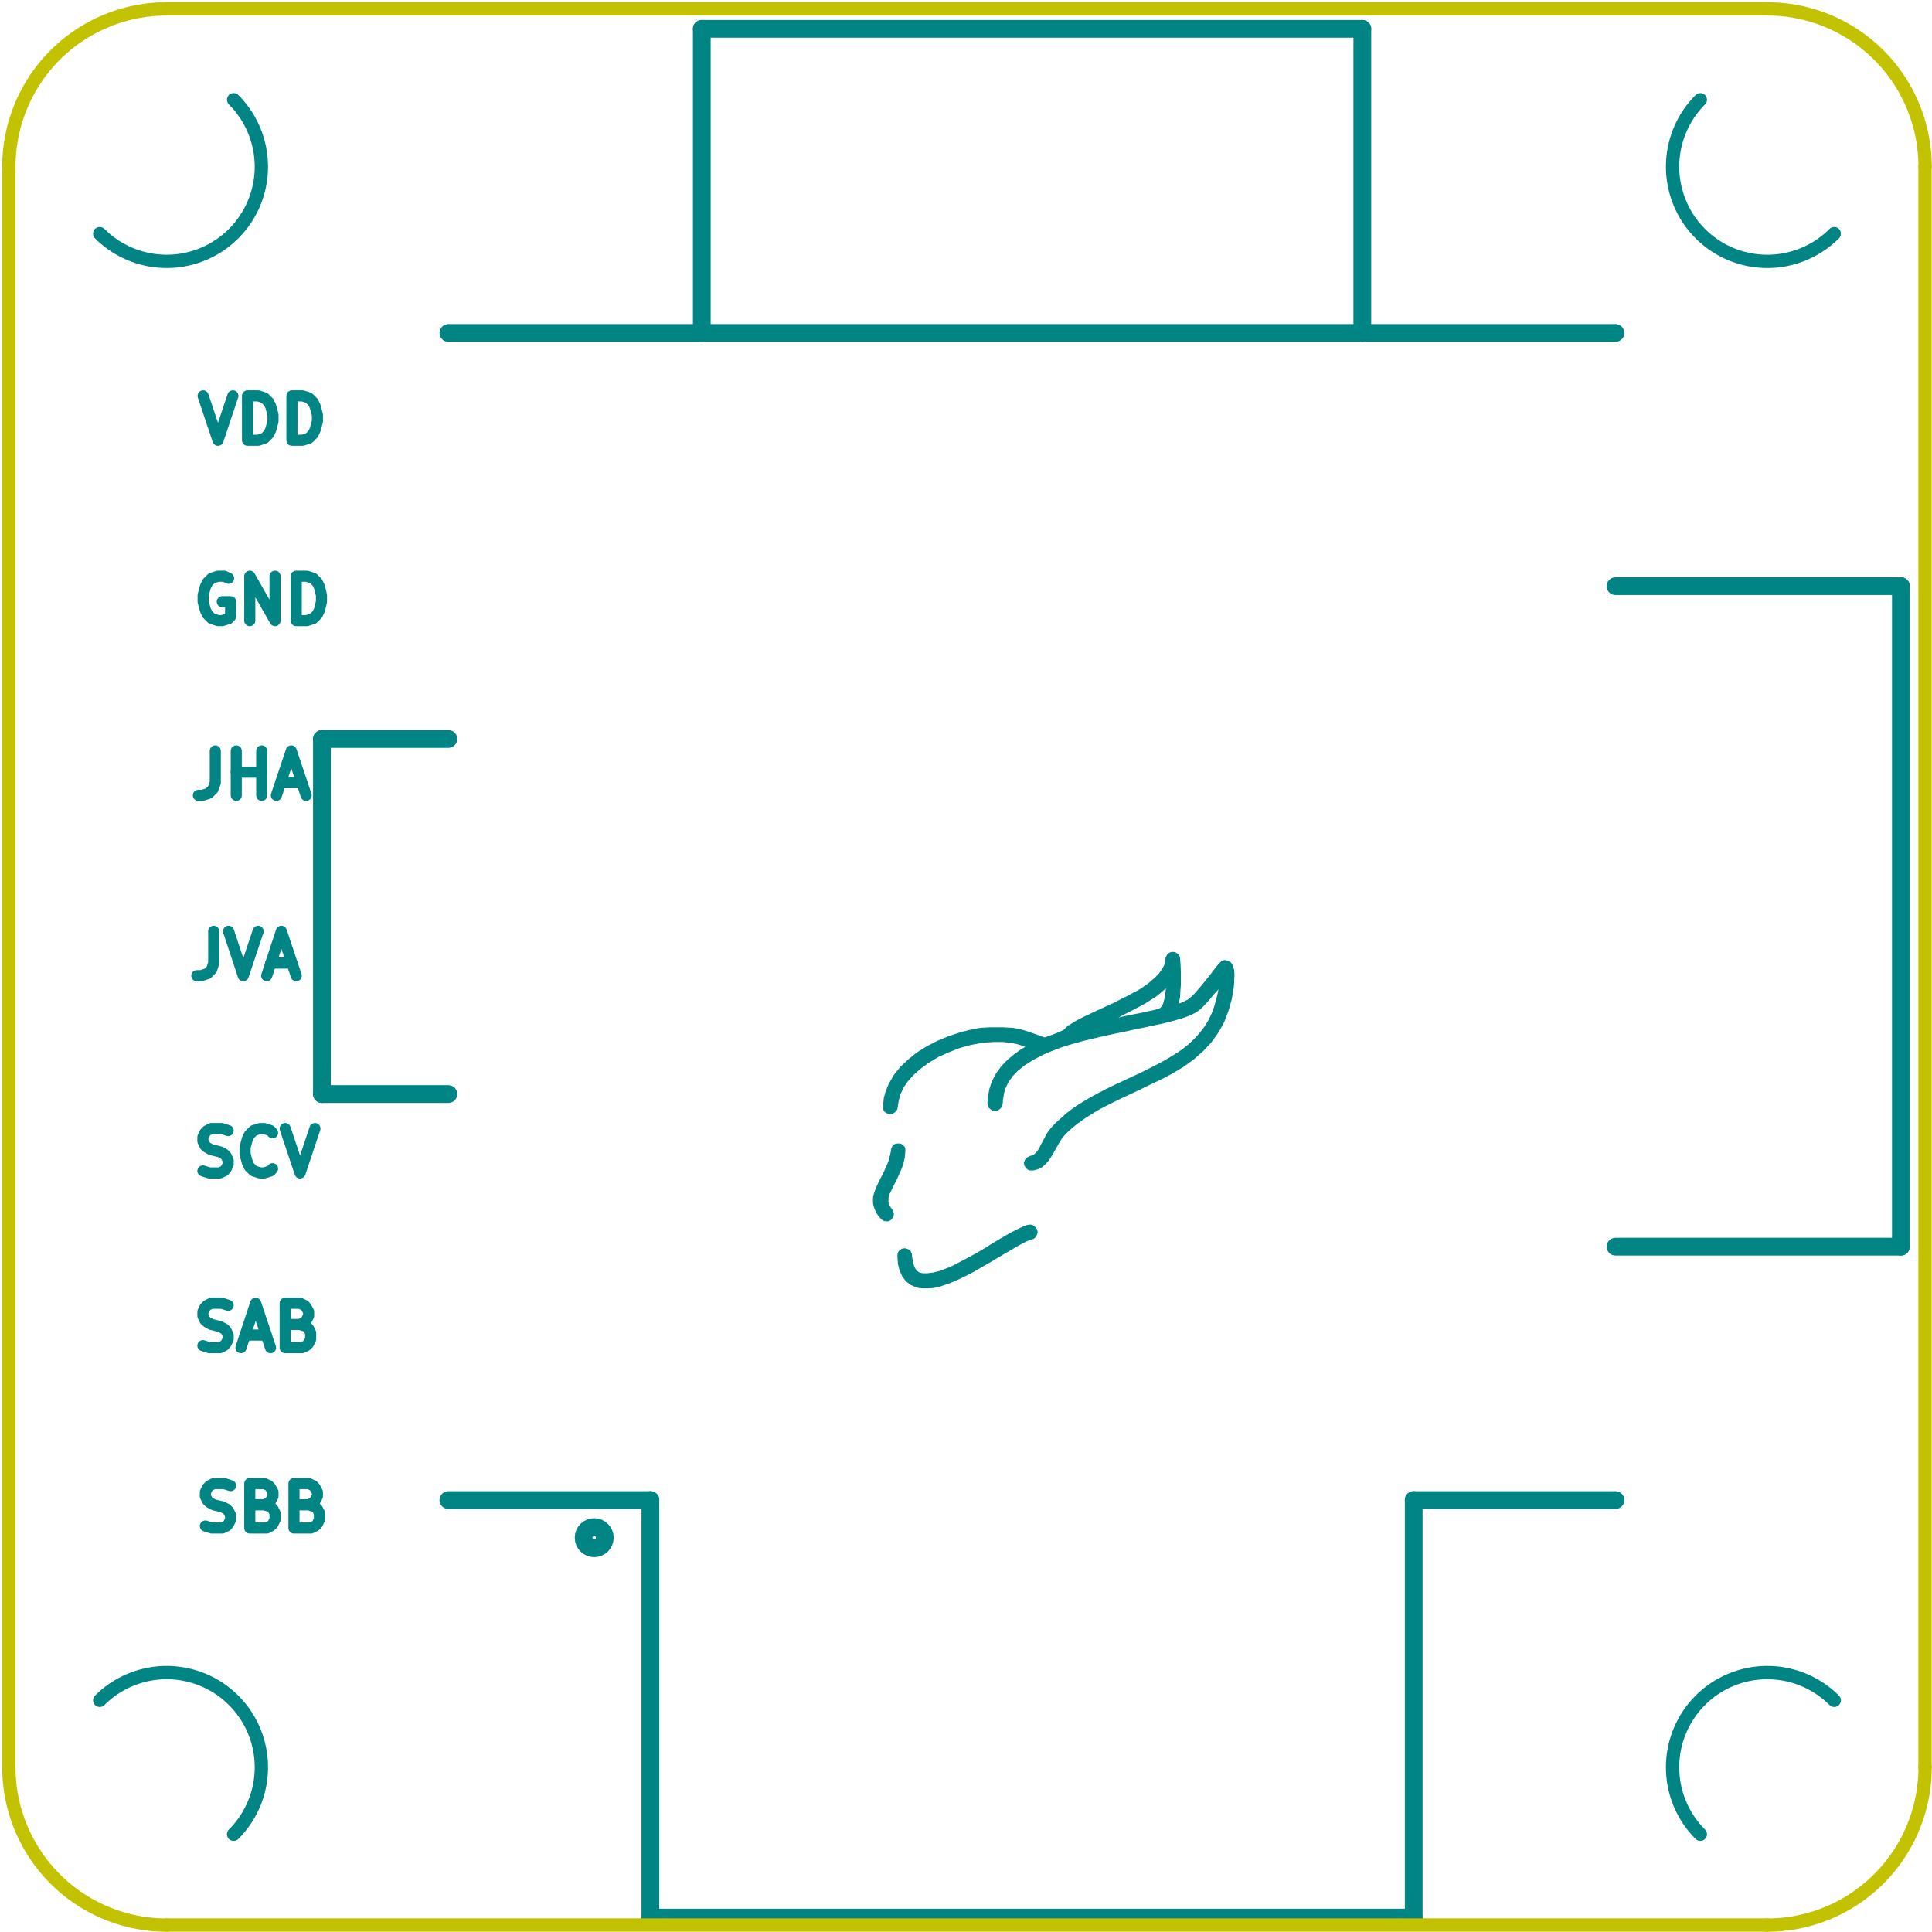 <?xml version="1.0" standalone="no"?>
 <!DOCTYPE svg PUBLIC "-//W3C//DTD SVG 1.1//EN" 
 "http://www.w3.org/Graphics/SVG/1.1/DTD/svg11.dtd"> 
<svg xmlns="http://www.w3.org/2000/svg" version="1.1" 
    width="2.177cm" height="2.177cm" viewBox="0 0 8570 8570 ">
<title>SVG Picture created as WoodElf_03-F.SilkS.svg date 2019/06/03 16:19:49 </title>
  <desc>Picture generated by PCBNEW </desc>
<g style="fill:#000000; fill-opacity:1;stroke:#000000; stroke-opacity:1;
stroke-linecap:round; stroke-linejoin:round; "
 transform="translate(0 0) scale(1 1)">
</g>
<g style="fill:#000000; fill-opacity:0.0; 
stroke:#000000; stroke-width:-0; stroke-opacity:1; 
stroke-linecap:round; stroke-linejoin:round;">
</g>
<g style="fill:#008484; fill-opacity:0.0; 
stroke:#008484; stroke-width:-0; stroke-opacity:1; 
stroke-linecap:round; stroke-linejoin:round;">
</g>
<g style="fill:#008484; fill-opacity:0.0; 
stroke:#008484; stroke-width:49.213; stroke-opacity:1; 
stroke-linecap:round; stroke-linejoin:round;">
<path d="M901 1756
L967 1953
L1033 1756
" />
<path d="M1098 1953
L1098 1756
L1145 1756
L1173 1765
L1192 1784
L1201 1803
L1211 1840
L1211 1869
L1201 1906
L1192 1925
L1173 1944
L1145 1953
L1098 1953
" />
<path d="M1295 1953
L1295 1756
L1342 1756
L1370 1765
L1389 1784
L1398 1803
L1408 1840
L1408 1869
L1398 1906
L1389 1925
L1370 1944
L1342 1953
L1295 1953
" />
<path d="M1014 2565
L995 2556
L967 2556
L939 2565
L920 2584
L911 2603
L901 2640
L901 2669
L911 2706
L920 2725
L939 2744
L967 2753
L986 2753
L1014 2744
L1023 2734
L1023 2669
L986 2669
" />
<path d="M1108 2753
L1108 2556
L1220 2753
L1220 2556
" />
<path d="M1314 2753
L1314 2556
L1361 2556
L1389 2565
L1408 2584
L1417 2603
L1426 2640
L1426 2669
L1417 2706
L1408 2725
L1389 2744
L1361 2753
L1314 2753
" />
<path d="M955 3331
L955 3472
L945 3500
L926 3519
L898 3528
L880 3528
" />
<path d="M1048 3528
L1048 3331
" />
<path d="M1048 3425
L1161 3425
" />
<path d="M1161 3528
L1161 3331
" />
<path d="M1245 3472
L1339 3472
" />
<path d="M1226 3528
L1292 3331
L1358 3528
" />
<path d="M948 4131
L948 4272
L939 4300
L920 4319
L892 4328
L873 4328
" />
<path d="M1014 4131
L1079 4328
L1145 4131
" />
<path d="M1201 4272
L1295 4272
" />
<path d="M1183 4328
L1248 4131
L1314 4328
" />
<path d="M900 5194
L928 5203
L975 5203
L994 5194
L1003 5184
L1012 5165
L1012 5147
L1003 5128
L994 5119
L975 5109
L937 5100
L919 5090
L909 5081
L900 5062
L900 5044
L909 5025
L919 5015
L937 5006
L984 5006
L1012 5015
" />
<path d="M1209 5184
L1200 5194
L1172 5203
L1153 5203
L1125 5194
L1106 5175
L1097 5156
L1087 5119
L1087 5090
L1097 5053
L1106 5034
L1125 5015
L1153 5006
L1172 5006
L1200 5015
L1209 5025
" />
<path d="M1265 5006
L1331 5203
L1397 5006
" />
<path d="M900 5969
L928 5978
L975 5978
L994 5969
L1003 5959
L1012 5940
L1012 5922
L1003 5903
L994 5894
L975 5884
L937 5875
L919 5865
L909 5856
L900 5837
L900 5819
L909 5800
L919 5790
L937 5781
L984 5781
L1012 5790
" />
<path d="M1087 5922
L1181 5922
" />
<path d="M1069 5978
L1134 5781
L1200 5978
" />
<path d="M1331 5875
L1359 5884
L1369 5894
L1378 5912
L1378 5940
L1369 5959
L1359 5969
L1340 5978
L1265 5978
L1265 5781
L1331 5781
L1350 5790
L1359 5800
L1369 5819
L1369 5837
L1359 5856
L1350 5865
L1331 5875
L1265 5875
" />
<path d="M911 6769
L939 6778
L986 6778
L1005 6769
L1014 6759
L1023 6740
L1023 6722
L1014 6703
L1005 6694
L986 6684
L948 6675
L930 6665
L920 6656
L911 6637
L911 6619
L920 6600
L930 6590
L948 6581
L995 6581
L1023 6590
" />
<path d="M1173 6675
L1201 6684
L1211 6694
L1220 6712
L1220 6740
L1211 6759
L1201 6769
L1183 6778
L1108 6778
L1108 6581
L1173 6581
L1192 6590
L1201 6600
L1211 6619
L1211 6637
L1201 6656
L1192 6665
L1173 6675
L1108 6675
" />
<path d="M1370 6675
L1398 6684
L1408 6694
L1417 6712
L1417 6740
L1408 6759
L1398 6769
L1379 6778
L1304 6778
L1304 6581
L1370 6581
L1389 6590
L1398 6600
L1408 6619
L1408 6637
L1398 6656
L1389 6665
L1370 6675
L1304 6675
" />
</g>
<g style="fill:#008484; fill-opacity:1.0; 
stroke:#008484; stroke-width:3.937; stroke-opacity:1; 
stroke-linecap:round; stroke-linejoin:round;">
<polyline style="fill-rule:evenodd;"
points="4582,5437
4592,5445
4599,5456
4601,5466
4598,5476
4592,5487
4583,5494
4574,5497
4574,5497
4568,5498
4559,5502
4546,5508
4529,5517
4507,5529
4481,5545
4449,5563
4446,5565
4401,5592
4361,5615
4325,5636
4293,5653
4265,5667
4239,5679
4215,5689
4193,5697
4172,5704
4153,5709
4134,5712
4113,5713
4092,5713
4074,5711
4066,5709
4041,5698
4020,5682
4004,5661
3992,5635
3985,5606
3983,5579
3983,5567
3984,5559
3987,5553
3990,5549
4001,5541
4014,5539
4025,5542
4033,5546
4038,5551
4042,5560
4044,5572
4045,5582
4049,5605
4056,5624
4065,5637
4075,5645
4092,5650
4113,5650
4138,5647
4167,5640
4199,5628
4214,5622
4231,5614
4252,5603
4277,5590
4303,5576
4331,5561
4358,5545
4383,5530
4387,5527
4425,5504
4457,5485
4485,5469
4509,5457
4529,5447
4545,5440
4557,5436
4568,5434
4571,5434
4582,5437
" /> 
<polyline style="fill-rule:evenodd;"
points="3996,5075
4005,5081
4006,5083
4010,5087
4013,5092
4014,5098
4014,5108
4013,5118
4011,5137
4006,5158
3999,5180
3988,5205
3975,5234
3964,5255
3955,5274
3948,5288
3943,5298
3941,5307
3939,5314
3939,5322
3939,5324
3939,5335
3942,5344
3947,5353
3951,5359
3960,5372
3963,5383
3962,5394
3959,5400
3950,5411
3938,5416
3925,5415
3917,5412
3909,5405
3899,5394
3890,5381
3883,5366
3879,5356
3875,5340
3874,5324
3875,5308
3880,5290
3888,5269
3899,5245
3907,5229
3922,5200
3933,5175
3942,5154
3947,5136
3951,5120
3953,5110
3956,5093
3962,5082
3971,5076
3984,5074
3996,5075
" /> 
<polyline style="fill-rule:evenodd;"
points="5213,4226
5224,4233
5227,4237
5230,4241
5232,4247
5233,4255
5234,4268
5235,4285
5235,4288
5236,4313
5236,4340
5236,4368
5234,4395
5233,4419
5230,4436
5229,4445
5229,4452
5229,4453
5232,4453
5240,4450
5251,4446
5251,4445
5269,4436
5286,4423
5288,4421
5300,4409
5314,4393
5331,4373
5349,4351
5368,4327
5385,4305
5398,4288
5408,4276
5416,4268
5423,4263
5430,4261
5436,4261
5449,4264
5460,4272
5468,4286
5473,4306
5474,4325
5471,4378
5462,4432
5447,4485
5428,4534
5427,4536
5403,4579
5373,4621
5337,4660
5295,4697
5247,4732
5218,4749
5198,4761
5172,4775
5140,4791
5104,4808
5063,4828
5019,4849
4976,4869
4939,4887
4907,4903
4878,4918
4853,4933
4829,4948
4807,4962
4786,4978
4782,4980
4758,4999
4738,5017
4722,5033
4708,5050
4696,5070
4683,5092
4682,5094
4666,5123
4651,5146
4636,5163
4621,5176
4605,5184
4588,5189
4582,5190
4571,5190
4564,5189
4558,5185
4554,5181
4546,5170
4544,5158
4548,5146
4557,5136
4571,5129
4576,5128
4583,5125
4590,5121
4597,5114
4605,5104
4613,5090
4623,5071
4631,5056
4640,5039
4647,5026
4655,5016
4663,5005
4674,4993
4687,4980
4708,4961
4729,4942
4752,4924
4776,4907
4803,4890
4833,4872
4866,4854
4904,4834
4947,4813
4995,4791
5002,4787
5053,4764
5097,4742
5136,4722
5171,4703
5201,4685
5228,4668
5252,4651
5273,4634
5291,4617
5309,4599
5322,4584
5343,4557
5360,4530
5374,4502
5379,4490
5384,4477
5389,4461
5394,4443
5399,4425
5403,4408
5406,4394
5407,4385
5407,4384
5405,4385
5400,4391
5392,4400
5381,4411
5375,4419
5362,4435
5349,4449
5337,4462
5328,4471
5325,4474
5316,4481
5304,4489
5291,4496
5276,4503
5258,4510
5237,4517
5212,4524
5183,4532
5149,4540
5111,4548
5066,4558
5016,4568
5004,4571
4946,4583
4895,4594
4849,4605
4807,4615
4770,4625
4736,4635
4705,4645
4676,4656
4649,4667
4623,4678
4622,4679
4580,4701
4544,4724
4514,4748
4489,4774
4470,4802
4456,4832
4455,4834
4453,4845
4450,4859
4448,4874
4447,4879
4446,4893
4444,4903
4442,4909
4438,4914
4434,4918
4422,4926
4409,4927
4397,4921
4396,4920
4388,4913
4384,4905
4382,4895
4383,4880
4384,4870
4390,4833
4400,4802
4405,4791
4421,4761
4443,4731
4470,4703
4500,4678
4522,4662
4552,4643
4536,4637
4510,4629
4480,4623
4447,4620
4412,4620
4376,4622
4357,4624
4307,4633
4256,4647
4208,4666
4161,4687
4118,4713
4080,4741
4051,4767
4025,4796
4006,4824
3992,4854
3984,4884
3982,4899
3980,4912
3978,4921
3973,4928
3970,4931
3959,4939
3946,4940
3933,4936
3928,4932
3923,4928
3921,4923
3919,4916
3919,4905
3920,4901
3922,4873
3929,4846
3940,4818
3946,4805
3967,4769
3995,4734
4029,4702
4067,4671
4110,4644
4158,4619
4209,4598
4263,4580
4320,4566
4326,4565
4339,4563
4353,4561
4369,4560
4389,4559
4414,4559
4426,4559
4450,4559
4470,4560
4487,4561
4503,4563
4519,4566
4535,4570
4555,4576
4578,4584
4595,4590
4634,4604
4676,4589
4693,4582
4707,4576
4718,4571
4723,4567
4723,4567
4730,4559
4741,4550
4756,4541
4775,4529
4799,4517
4951,4517
4951,4517
4955,4517
4964,4515
4978,4512
4996,4508
5016,4504
5025,4502
5056,4496
5081,4491
5101,4486
5117,4483
5128,4480
5137,4477
5143,4475
5147,4473
5150,4471
5152,4468
5153,4467
5161,4454
5166,4435
5171,4411
5172,4401
5174,4379
5163,4389
5146,4404
5127,4419
5105,4433
5080,4449
5050,4465
5014,4484
5008,4487
4990,4496
4975,4504
4962,4511
4954,4515
4951,4517
4799,4517
4800,4516
4830,4502
4865,4485
4879,4479
4911,4464
4944,4449
4974,4433
5003,4419
5028,4405
5050,4394
5066,4384
5070,4381
5098,4361
5122,4340
5142,4320
5157,4299
5167,4280
5170,4263
5170,4261
5173,4246
5180,4234
5189,4227
5201,4224
5213,4226
" /> 
</g>
<g style="fill:#008484; fill-opacity:0.0; 
stroke:#008484; stroke-width:59.055; stroke-opacity:1; 
stroke-linecap:round; stroke-linejoin:round;">
<path d="M7542.39 442.385 A420 420 0.0 0 0 8136.36 1036.36 " />
<path d="M442.385 1036.36 A420 420 0.0 0 0 1036.36 442.385 " />
<path d="M1036.36 8136.36 A420 420 0.0 0 0 442.385 7542.39 " />
<path d="M8136.36 7542.39 A420 420 0.0 0 0 7542.39 8136.36 " />
</g>
<g style="fill:#008484; fill-opacity:0.0; 
stroke:#008484; stroke-width:78.74; stroke-opacity:1; 
stroke-linecap:round; stroke-linejoin:round;">
<path d="M2885 6654
L2885 8506
" />
<path d="M2885 8506
L6271 8506
" />
<path d="M6271 8506
L6271 6654
" />
<path d="M6271 6654
L7166 6654
" />
<path d="M1989 1477
L7166 1477
" />
<path d="M6043 1477
L6043 128
" />
<path d="M6043 128
L3113 128
" />
<path d="M3113 128
L3113 1477
" />
<path d="M1989 3278
L1428 3278
" />
<path d="M1428 3278
L1428 4853
" />
<path d="M1428 4853
L1989 4853
" />
<path d="M7166 2600
L8432 2600
" />
<path d="M8432 2600
L8432 5530
" />
<path d="M8432 5530
L7166 5530
" />
<path d="M2885 6654
L1989 6654
" />
<circle cx="2635.83" cy="6820.87" r="47.008" /> 
</g>
<g style="fill:#000000; fill-opacity:0.0; 
stroke:#000000; stroke-width:78.74; stroke-opacity:1; 
stroke-linecap:round; stroke-linejoin:round;">
</g>
<g style="fill:#C2C200; fill-opacity:0.0; 
stroke:#C2C200; stroke-width:78.74; stroke-opacity:1; 
stroke-linecap:round; stroke-linejoin:round;">
</g>
<g style="fill:#C2C200; fill-opacity:0.0; 
stroke:#C2C200; stroke-width:59.055; stroke-opacity:1; 
stroke-linecap:round; stroke-linejoin:round;">
<path d="M8539 739
L8539 7839
" />
<path d="M739 8539
L7839 8539
" />
<path d="M39 7839
L39 764
" />
<path d="M7839.37 8539.37 A700 700 0.0 0 0 8539.37 7839.37 " />
<path d="M39.37 7839.37 A700 700 0.0 0 0 739.37 8539.37 " />
<path d="M739.37 39.37 A700 700 0.0 0 0 39.817 764.359 " />
<path d="M7839 39
L739 39
" />
<path d="M8539.37 739.37 A700 700 0.0 0 0 7839.37 39.37 " />
</g> 
</svg>
